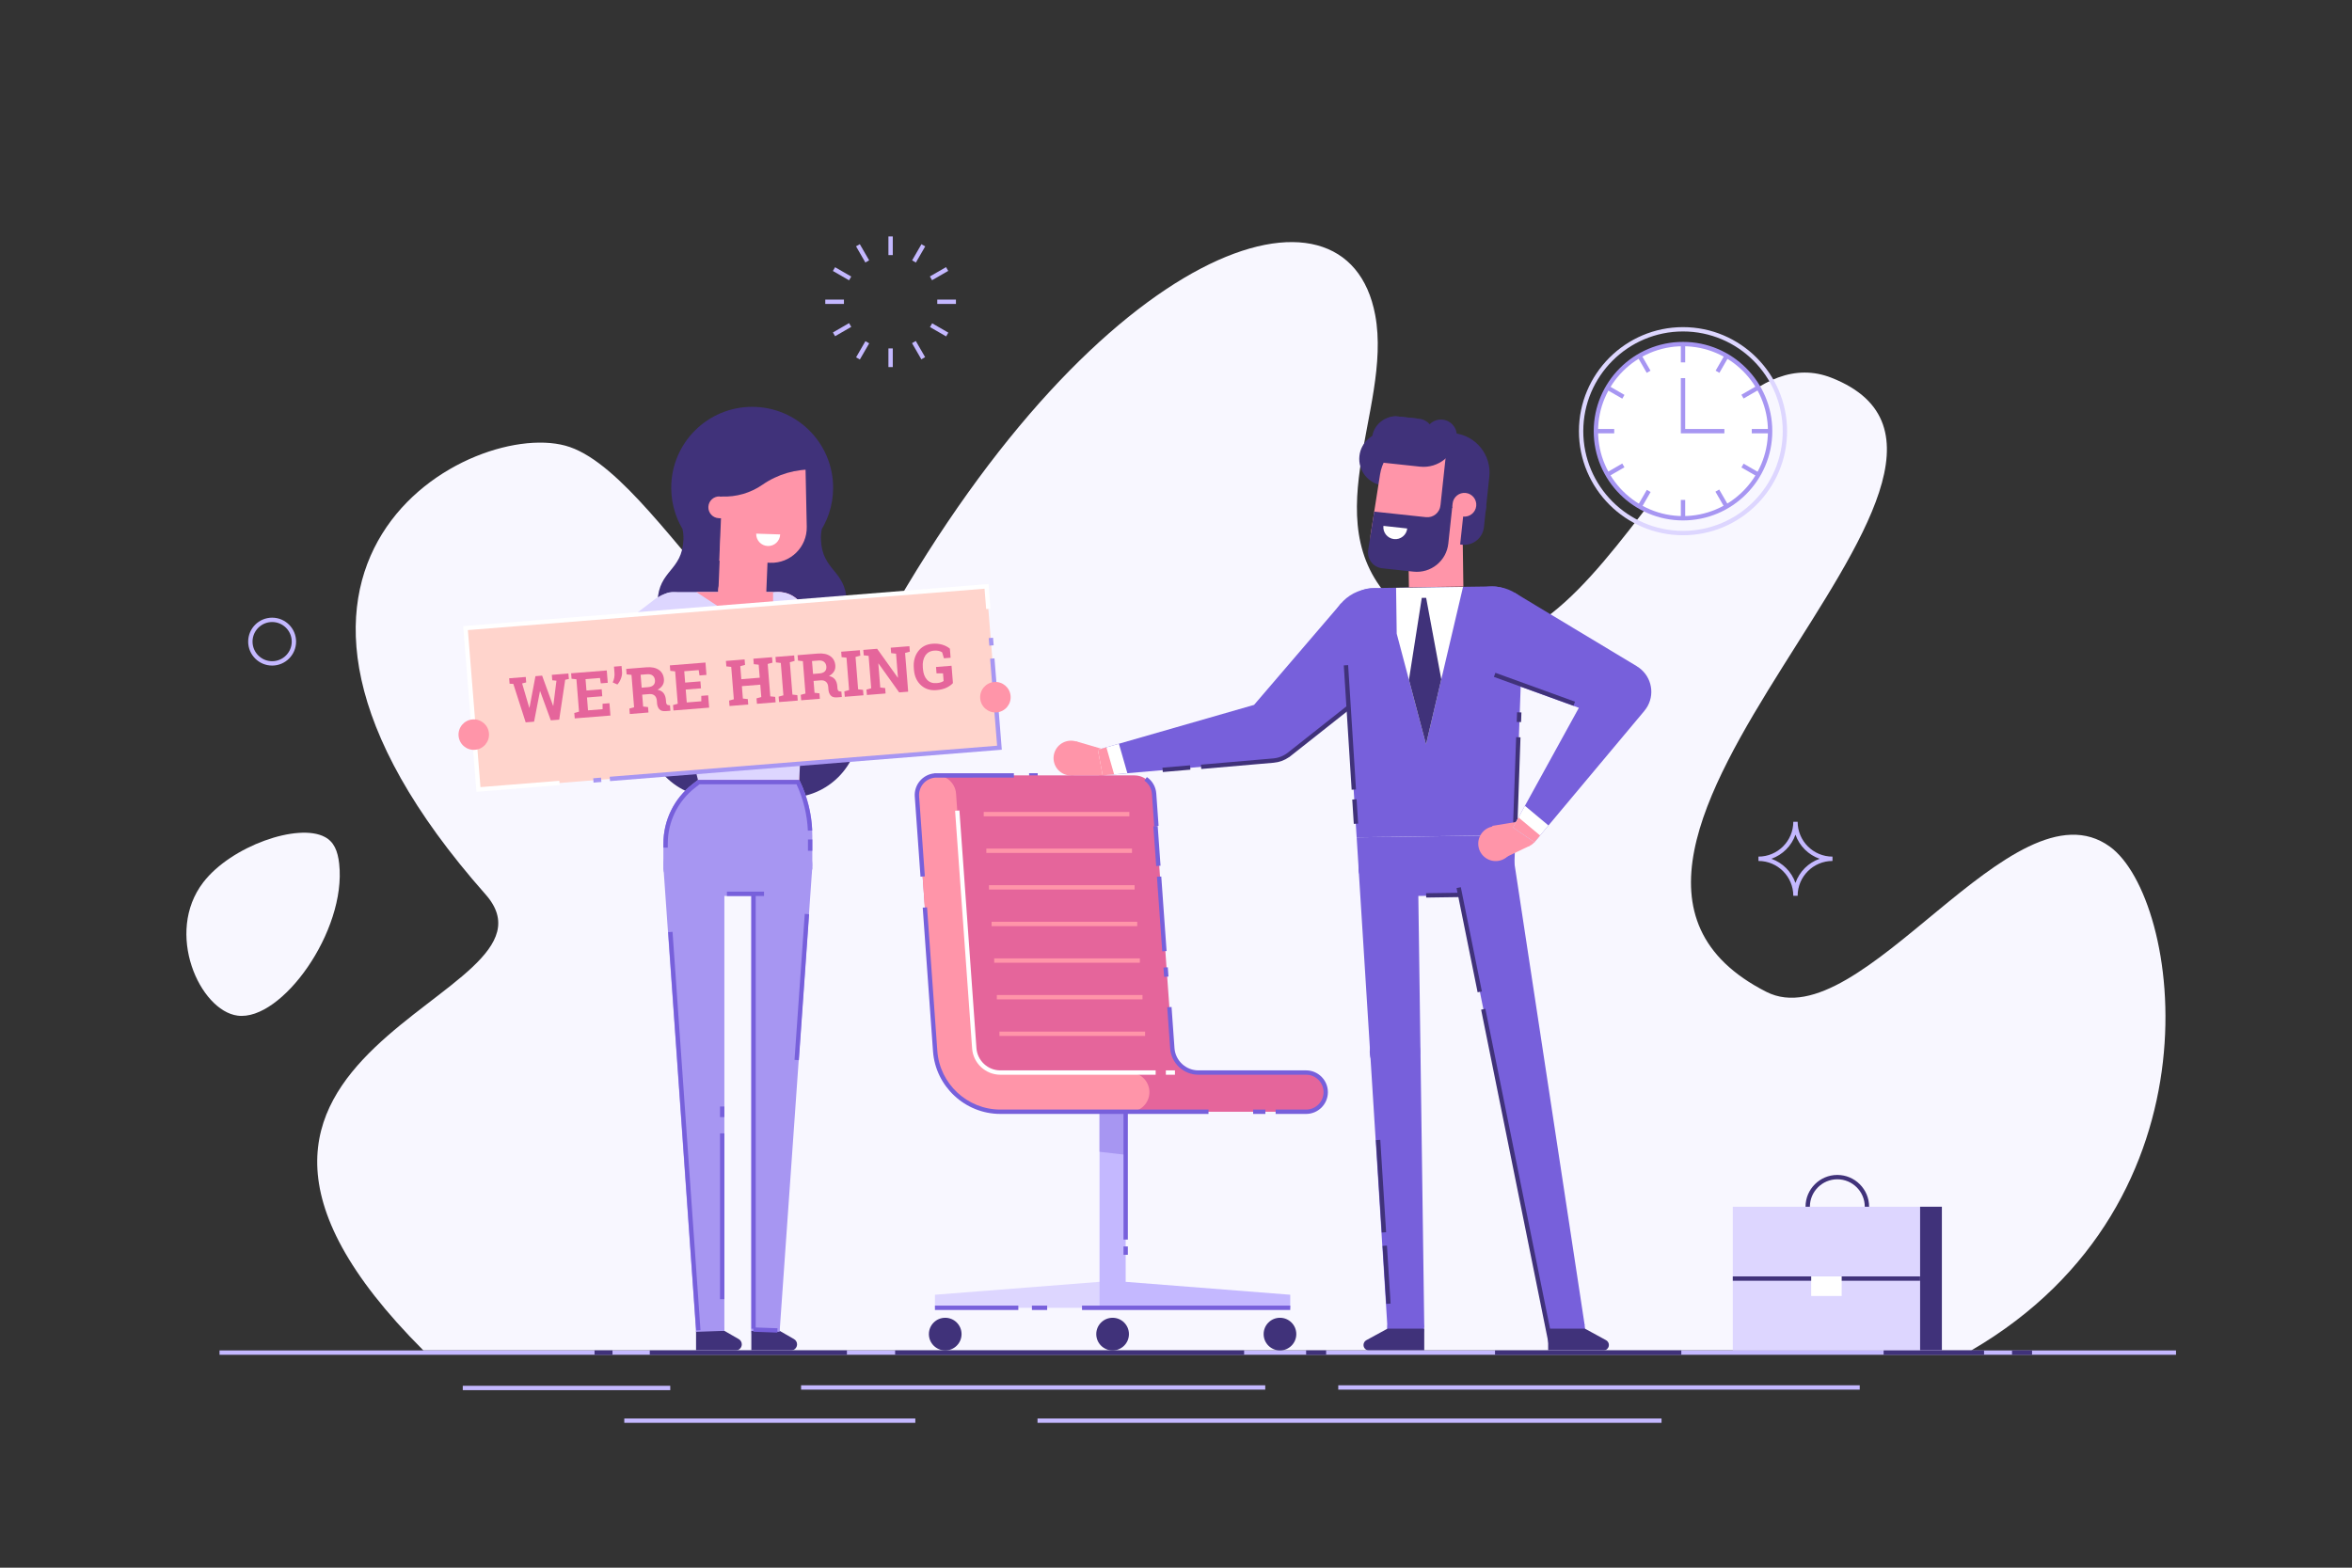 <?xml version="1.0" encoding="utf-8"?>
<!-- Generator: Adobe Illustrator 23.0.0, SVG Export Plug-In . SVG Version: 6.00 Build 0)  -->
<svg version="1.1" id="_x2014_ŽÓť_x5F_1" xmlns="http://www.w3.org/2000/svg" xmlns:xlink="http://www.w3.org/1999/xlink"
	 x="0px" y="0px" viewBox="0 0 1080 720" style="enable-background:new 0 0 1080 720;" xml:space="preserve">
<rect x="0" y="0" width="1080" height="720" fill="#333333" stroke="none"/>
<style type="text/css">
	.st0{fill:#F8F7FF;}
	.st1{fill:#7760DB;}
	.st2{fill:#40327A;}
	.st3{fill:#C4B8FF;}
	.st4{fill:#FFFFFF;}
	.st5{fill:#FF95A9;}
	.st6{fill:none;}
	.st7{fill:#F04F4F;}
	.st8{fill:#DDD6FF;}
	.st9{fill:#A796F2;}
	.st10{fill:#FFD4CC;}
	.st11{fill:#E5659B;}
</style>
<path class="st0" d="M194.42,620.22h710.73c117.33-68.24,96.17-207.9,63.65-231.39c-44.46-32.12-114.22,88.78-157.72,66.7
	c-124.27-63.1,134.13-240.81,30-281.99c-67.76-26.79-114.82,178.21-197.44,106.62c-42.98-37.25-3.94-91.48-12.17-135.48
	c-13.05-69.82-125.64-34-224.46,140.7c-41.66,73.64-98.76-63.9-145.33-80.06c-43.24-15-173.75,52.79-38.75,205.43
	C265.89,459.35,54,479.81,194.42,620.22z"/>
<path class="st1" d="M592.11,346.34c0.01-0.01,0.01-0.01,0.01-0.01l51.31-40.55l-27.6-28.69l-39.98,46.64l-62.07,17.85l-5.76,1.65
	l-3.9,1.12l2.18,11.75l78.31-6.79c0.03,0,0.07,0,0.1,0c2.76-0.24,5.25-1.29,7.28-2.89l0,0L592.11,346.34z"/>
<path class="st2" d="M551.61,353.18l-0.17-1.99l33.22-2.87c2.45-0.21,4.78-1.14,6.73-2.68l0.7-0.55l0,0l32.48-25.67l1.24,1.57
	l-33.87,26.77l-0.02-0.02c-2.1,1.46-4.53,2.35-7.09,2.57l-0.13,0.01L551.61,353.18z"/>
<rect x="533.98" y="352.16" transform="matrix(0.996 -0.086 0.086 0.996 -28.359 47.759)" class="st2" width="12.73" height="2"/>
<path class="st3" d="M124.96,305.68c-6.07,0-11-4.93-11-11c0-6.07,4.93-11,11-11c6.07,0,11,4.93,11,11
	C135.96,300.74,131.03,305.68,124.96,305.68z M124.96,285.68c-4.96,0-9,4.04-9,9c0,4.96,4.04,9,9,9c4.96,0,9-4.04,9-9
	C133.96,289.71,129.92,285.68,124.96,285.68z"/>
<g>
	<g>
		<rect x="407.95" y="108.59" class="st3" width="2" height="8.57"/>
		<rect x="407.95" y="160.02" class="st3" width="2" height="8.57"/>
	</g>
	<g>
		<rect x="395.09" y="112.04" transform="matrix(0.866 -0.5 0.5 0.866 -5.09 213.653)" class="st3" width="2" height="8.57"/>
		
			<rect x="420.81" y="156.58" transform="matrix(0.866 -0.5 0.5 0.866 -23.926 232.413)" class="st3" width="2" height="8.57"/>
	</g>
	<g>
		<rect x="385.68" y="121.45" transform="matrix(0.5 -0.866 0.866 0.5 84.438 397.728)" class="st3" width="2" height="8.57"/>
		
			<rect x="430.22" y="147.16" transform="matrix(0.5 -0.866 0.866 0.5 84.481 449.206)" class="st3" width="2" height="8.57"/>
	</g>
	<g>
		<rect x="378.95" y="137.59" class="st3" width="8.57" height="2"/>
		<rect x="430.38" y="137.59" class="st3" width="8.57" height="2"/>
	</g>
	<g>
		
			<rect x="382.4" y="150.45" transform="matrix(0.866 -0.5 0.5 0.866 -23.925 213.595)" class="st3" width="8.57" height="2"/>
		
			<rect x="426.93" y="124.73" transform="matrix(0.866 -0.5 0.5 0.866 -5.104 232.417)" class="st3" width="8.57" height="2"/>
	</g>
	<g>
		
			<rect x="391.81" y="159.86" transform="matrix(0.5 -0.866 0.866 0.5 58.76 423.486)" class="st3" width="8.57" height="2"/>
		
			<rect x="417.52" y="115.32" transform="matrix(0.5 -0.866 0.866 0.5 110.2 423.492)" class="st3" width="8.57" height="2"/>
	</g>
</g>
<path class="st3" d="M825.45,411.42h-2c0-8.82-7.18-16-16-16v-2c8.82,0,16-7.18,16-16h2c0,8.82,7.18,16,16,16v2
	C832.63,395.42,825.45,402.6,825.45,411.42z M813.37,394.42c5.17,1.81,9.27,5.91,11.08,11.08c1.81-5.17,5.91-9.27,11.08-11.08
	c-5.17-1.81-9.27-5.91-11.08-11.08C822.64,388.51,818.54,392.61,813.37,394.42z"/>
<ellipse transform="matrix(0.879 -0.477 0.477 0.879 -55.048 361.844)" class="st1" cx="685.16" cy="289.34" rx="20" ry="20"/>
<ellipse transform="matrix(0.928 -0.372 0.372 0.928 -62.635 255.767)" class="st1" cx="631.04" cy="290.09" rx="20" ry="20"/>
<path class="st1" d="M651.09,397.82c0.1,7.54-5.92,13.73-13.46,13.84c-7.54,0.1-13.73-5.92-13.84-13.46
	c-0.1-7.54,5.92-13.73,13.46-13.84C644.79,384.26,650.98,390.29,651.09,397.82z"/>
<ellipse transform="matrix(0.988 -0.153 0.153 0.988 -52.869 109.221)" class="st1" cx="681.73" cy="397.4" rx="13.65" ry="13.65"/>
<path class="st1" d="M699.38,283.83l-3.52,99.72l-72.91,1l-6.26-99.59c-0.5-7.99,5.78-14.77,13.78-14.88l54.73-0.75
	C693.19,269.23,699.66,275.84,699.38,283.83z"/>
<rect x="674.06" y="359.97" transform="matrix(0.035 -0.999 0.999 0.035 311.409 1044.504)" class="st2" width="45.2" height="2"/>
<rect x="695.56" y="328.17" transform="matrix(0.035 -0.999 0.999 0.035 344.273 1014.944)" class="st2" width="4.43" height="2"/>
<rect x="618.78" y="305.65" transform="matrix(0.998 -0.063 0.063 0.998 -19.75 39.541)" class="st2" width="2" height="57.22"/>
<rect x="621.21" y="367.29" transform="matrix(0.998 -0.063 0.063 0.998 -22.176 39.786)" class="st2" width="2" height="11.2"/>
<path class="st1" d="M695.86,383.56l-0.48,13.66l-0.02,0.67c-0.26,7.27-6.18,13.07-13.45,13.17l-44.24,0.61
	c-7.28,0.1-13.35-5.53-13.81-12.79l-0.04-0.67l-0.86-13.64L695.86,383.56z"/>
<rect x="654.67" y="410.28" transform="matrix(1 -0.014 0.014 1 -5.552 9.114)" class="st2" width="20.59" height="2"/>
<polygon class="st1" points="651.09,397.82 652.25,482.55 629.12,482.87 623.8,398.2 "/>
<ellipse transform="matrix(0.707 -0.707 0.707 0.707 -242.25 635.135)" class="st1" cx="645.55" cy="609.99" rx="8.44" ry="8.44"/>
<polygon class="st4" points="641.06,269.98 641.35,291.04 646.96,312.21 654.8,341.86 661.82,312 671.8,269.55 "/>
<ellipse transform="matrix(0.096 -0.995 0.995 0.096 98.726 1074.128)" class="st1" cx="640.69" cy="482.71" rx="11.57" ry="11.57"/>
<polygon class="st1" points="637.12,610.11 629.12,482.87 652.25,482.55 654,609.87 "/>
<rect x="633.03" y="523.69" transform="matrix(0.998 -0.063 0.063 0.998 -32.953 40.869)" class="st2" width="2" height="42.52"/>
<rect x="635.59" y="572.28" transform="matrix(0.998 -0.063 0.063 0.998 -35.507 41.116)" class="st2" width="2" height="26.68"/>
<polygon class="st2" points="646.96,312.21 654.8,341.86 661.82,312 654.86,274.57 652.86,274.59 "/>
<rect x="646.64" y="242.61" transform="matrix(1 -0.014 0.014 1 -3.46 9.089)" class="st5" width="25" height="27.09"/>
<ellipse transform="matrix(0.845 -0.535 0.535 0.845 -214.806 479.941)" class="st1" cx="719.33" cy="609.99" rx="8.44" ry="8.44"/>
<path class="st2" d="M628.61,620.22h25.38v-10H637.1l-9.69,5.29c-0.81,0.44-1.31,1.29-1.31,2.2l0,0
	C626.1,619.1,627.22,620.22,628.61,620.22z"/>
<path class="st2" d="M635.11,222.96l3.61,0.39l2.62-24.4l-3.61-0.39c-6.74-0.72-12.79,4.15-13.51,10.89l0,0
	C623.5,216.18,628.37,222.23,635.11,222.96z"/>
<path class="st2" d="M662.35,249.2l9.04,0.97c4.99,0.54,9.47-3.07,10.01-8.06l1.06-9.9l-18.07-1.94L662.35,249.2z"/>
<path class="st2" d="M637.62,222.59l9.81,1.05l3.38-31.4l-8.77-0.94c-5.99-0.64-11.37,3.69-12.01,9.68l-1.16,10.75
	C628.29,217.14,632.21,222.01,637.62,222.59z"/>
<path class="st5" d="M637.41,255.81l32.08,3.45l3.88-36.13c1.18-10.99-6.77-20.86-17.76-22.04h0c-10.62-1.14-20.26,6.25-21.91,16.8
	l-4.31,27.47C628.6,250.49,632.24,255.25,637.41,255.81z"/>
<path class="st6" d="M631.03,234.97l2.68-17.08L631.03,234.97z"/>
<path class="st2" d="M667.75,198.96l-2.71-0.29l-3.66,34.02l20.78,2.23l1.71-15.95C684.95,208.99,677.73,200.03,667.75,198.96z"/>
<path class="st5" d="M671.86,237.24l-5.42-0.58l0.58-5.42c0.32-2.99,3.01-5.16,6-4.84l0,0c2.99,0.32,5.16,3.01,4.84,6l0,0
	C677.54,235.39,674.86,237.56,671.86,237.24z"/>
<path class="st2" d="M631.46,212.11l20.58,2.21c8.39,0.9,15.95-5.19,16.85-13.58c0.43-3.99-2.46-7.58-6.45-8.01
	c-3.99-0.43-7.58,2.46-8.01,6.45c-0.04,0.42-0.42,0.72-0.84,0.68l-20.58-2.21L631.46,212.11z"/>
<path class="st2" d="M639.92,205.7l10.24,1.1c3.99,0.43,7.58-2.46,8.01-6.45c0.43-3.99-2.46-7.58-6.45-8.01l-10.24-1.1
	c-3.99-0.43-7.58,2.46-8.01,6.45C633.03,201.69,635.92,205.27,639.92,205.7z"/>
<path class="st2" d="M628.26,252.64c-0.64,4.11,2.28,7.92,6.41,8.36l14.36,1.54c7.98,0.86,15.15-4.92,16.01-12.9l1.82-16.92
	l-5.42-0.58l0,0c-0.36,3.33-3.35,5.74-6.67,5.38l-23.74-2.55L628.26,252.64z"/>
<path class="st4" d="M646.18,242.72c-0.33,3.02-3.05,5.2-6.07,4.87c-3.02-0.33-5.2-3.05-4.87-6.07L646.18,242.72z"/>
<rect x="438.12" y="364.48" transform="matrix(0.997 -0.071 0.071 0.997 -25.025 32.297)" class="st4" width="2" height="3.21"/>
<polygon class="st1" points="695.22,395.36 727.67,608.72 711.06,611.66 668.35,400.1 "/>
<rect x="673.74" y="407.36" transform="matrix(0.98 -0.198 0.198 0.98 -72.099 142.057)" class="st2" width="2" height="48.84"/>
<rect x="695.78" y="462.14" transform="matrix(0.98 -0.198 0.198 0.98 -93.264 148.577)" class="st2" width="2" height="157.6"/>
<path class="st2" d="M736.27,620.22h-25.38v-10h16.89l9.69,5.29c0.81,0.44,1.31,1.29,1.31,2.2l0,0
	C738.78,619.1,737.65,620.22,736.27,620.22z"/>
<path class="st2" d="M302.04,319.49c2.88-4.05,5.77-8.01,5.77-13.87c0-14.45-6.44-15-5.86-29.45c0.58-14.45,11.3-13.88,11.87-28.32
	c0.07-1.86-0.1-3.5-0.45-4.96c-1.13-1.9-2.08-3.9-2.85-5.99c-0.14-0.36-0.27-0.74-0.39-1.1c-1.24-3.71-1.91-7.67-1.91-11.79
	c0-20.52,16.64-37.16,37.16-37.16c20.53,0,37.18,16.64,37.18,37.16c0,4.11-0.66,8.08-1.91,11.79c-0.12,0.36-0.25,0.72-0.38,1.08
	c-0.01,0.01-0.01,0.01-0.01,0.01c-0.77,2.1-1.74,4.11-2.86,6.02c-0.34,1.46-0.51,3.09-0.44,4.94c0.58,14.45,11.28,13.88,11.86,28.32
	c0.58,14.45-5.86,15-5.86,29.45c0,5.86,2.88,9.82,5.78,13.87c2.87,4.06,5.75,8.22,5.75,14.46c0,17.9-14.5,32.4-32.4,32.4h-33.44
	c-17.9,0-32.39-14.5-32.39-32.4C296.29,327.71,299.17,323.55,302.04,319.49z"/>
<circle class="st7" cx="343.75" cy="358.21" r="23.25"/>
<circle class="st5" cx="357.39" cy="284.89" r="13"/>
<ellipse transform="matrix(0.297 -0.955 0.955 0.297 -22.803 606.925)" class="st8" cx="400.59" cy="318.94" rx="9.45" ry="9.45"/>
<polygon class="st8" points="366.09,275.25 406.92,311.92 395.24,326.72 350.02,295.62 "/>
<circle class="st9" cx="326.12" cy="611.22" r="6.5"/>
<circle class="st9" cx="351.5" cy="611.22" r="6.5"/>
<path class="st8" d="M370.37,285.49l-3.37,72.72h-46.5l-19.22-76.37c-1.27-5.05,2.55-9.95,7.76-9.95h48.34
	C364.8,271.89,370.71,278.08,370.37,285.49z"/>
<circle class="st8" cx="367.12" cy="310.61" r="13"/>
<ellipse transform="matrix(0.995 -0.096 0.096 0.995 -25.8 35.779)" class="st8" cx="357.39" cy="284.91" rx="13" ry="13"/>
<path class="st9" d="M367.01,358.21L367.01,358.21h-20.56H320.5l-2.51,1.95c-8.44,6.56-13.38,16.65-13.38,27.34v10
	c0,7.73,6.27,14,14,14H359c7.73,0,14-6.27,14-14l0-13.7C373,374.93,370.95,366.17,367.01,358.21z"/>
<rect x="349.25" y="284" transform="matrix(0.935 -0.354 0.354 0.935 -81.927 147.464)" class="st8" width="26.01" height="27.5"/>
<ellipse transform="matrix(0.941 -0.339 0.339 0.941 -78.289 121.857)" class="st8" cx="309.45" cy="284.89" rx="13" ry="13"/>
<polygon class="st8" points="301.54,274.57 257.95,307.91 268.42,323.59 315.95,296.15 "/>
<circle class="st9" cx="359" cy="397.5" r="14"/>
<circle class="st9" cx="318.62" cy="397.5" r="14"/>
<path class="st2" d="M332.62,611.22h-13v9h18.21c1.54,0,2.79-1.25,2.79-2.79l0,0c0-1-0.53-1.92-1.4-2.42L332.62,611.22z"/>
<path class="st2" d="M358,611.22h-13v9h18.21c1.54,0,2.79-1.25,2.79-2.79l0,0c0-1-0.53-1.92-1.4-2.42L358,611.22z"/>
<g>
	
		<rect x="330.25" y="244.81" transform="matrix(-0.999 -0.041 0.041 -0.999 671.74 530.337)" class="st5" width="22" height="27.09"/>
	<path class="st5" d="M329.71,271.45c-0.25,6.07,4.47,11.19,10.55,11.44c6.07,0.25,11.19-4.47,11.44-10.55
		c0.25-6.07-4.47-11.19-10.55-11.44C335.07,260.65,329.95,265.38,329.71,271.45z"/>
</g>
<path class="st5" d="M330.06,237.99l5,0.2l0.41-9.99l-5-0.2c-2.76-0.11-5.09,2.03-5.2,4.79l0,0
	C325.16,235.55,327.3,237.88,330.06,237.99z"/>
<path class="st5" d="M369.79,210.57l-37.55-1.52l-1.97,48.47l23.32,0.95c9.34,0.38,17.06-7.2,16.86-16.54L369.79,210.57z"/>
<path class="st2" d="M331.47,228.04l-1-0.04l1.17-28.86l29.74,1.21c7.85,0.32,13.96,6.94,13.64,14.8l-0.02,0.57l-1-0.04
	c-8.51-0.35-16.9,2.09-23.89,6.95h0C344.65,226.41,338.11,228.31,331.47,228.04L331.47,228.04z"/>
<polygon class="st5" points="354.98,295.02 354.98,271.89 319.71,271.89 "/>
<ellipse transform="matrix(0.998 -0.066 0.066 0.998 -20.326 18.172)" class="st8" cx="263.7" cy="315.41" rx="9.45" ry="9.45"/>
<polygon class="st10" points="458.93,343.41 219.7,362.58 213.76,288.47 234.11,286.84 453,269.3 456.45,312.46 "/>
<g>
	<rect x="272.42" y="357.21" transform="matrix(0.997 -0.08 0.08 0.997 -27.787 23.094)" class="st9" width="3.61" height="2"/>
	<polygon class="st9" points="280.12,358.74 279.96,356.75 457.86,342.49 454.65,302.52 456.65,302.36 460.01,344.33 	"/>
	<rect x="454.03" y="292.94" transform="matrix(0.997 -0.08 0.08 0.997 -22.103 37.324)" class="st9" width="2" height="3.48"/>
</g>
<g>
	<ellipse transform="matrix(0.584 -0.812 0.812 0.584 -28.528 718.777)" class="st5" cx="686.49" cy="387.2" rx="8" ry="8"/>
	<path class="st5" d="M694.05,383.94c0.54,3.27,3.62,5.49,6.89,4.95c3.27-0.54,5.49-3.62,4.95-6.89c-0.54-3.27-3.62-5.49-6.89-4.95
		C695.73,377.58,693.51,380.67,694.05,383.94z"/>
	<polygon class="st5" points="689.95,394.42 702.56,388.38 699,377.05 685.19,379.31 	"/>
</g>
<path class="st1" d="M751.65,306.03l0.01-0.02l-56.16-33.79l-17.16,35.93l46.65,16.93l-30.26,54.99l9.86,6.75l2.6-3.11l3.84-4.6
	l44.06-52.65l-0.01-0.01c0.56-0.67,1.06-1.39,1.5-2.18C760.11,317.83,757.89,309.79,751.65,306.03z"/>
<rect x="703.76" y="297.23" transform="matrix(0.341 -0.94 0.94 0.341 166.598 871.063)" class="st2" width="2" height="38.89"/>
<polygon class="st4" points="704.58,386.82 694.72,380.07 700.22,370.08 711.02,379.11 707.18,383.71 "/>
<polygon class="st5" points="704.57,386.82 694.72,380.07 697.27,375.43 707.18,383.71 "/>
<polygon class="st9" points="332.62,397.5 332.62,611.22 319.63,611.68 304.65,398.5 "/>
<rect x="313.14" y="427.58" transform="matrix(0.998 -0.07 0.07 0.998 -35.624 23.298)" class="st1" width="2" height="183.3"/>
<rect x="330.62" y="520.53" class="st1" width="2" height="76.15"/>
<rect x="330.62" y="508.19" class="st1" width="2" height="4.87"/>
<polygon class="st9" points="345,397.5 345,611.22 357.98,611.68 372.97,398.5 "/>
<rect x="345" y="410.5" class="st1" width="2" height="199.75"/>
<rect x="350.53" y="604.92" transform="matrix(0.036 -0.999 0.999 0.036 -271.049 940.035)" class="st1" width="2" height="11.06"/>
<rect x="334.5" y="452.65" transform="matrix(0.07 -0.998 0.998 0.07 -110.329 788.919)" class="st1" width="67.18" height="2"/>
<path class="st0" d="M155.75,396.72c-0.66-5.98-2.4-10.05-6.54-12.29c-12.27-6.65-43.06,4.14-55.87,20.8
	c-17.86,23.23-1.57,58.95,15.77,61.23C129.3,469.11,159.17,427.57,155.75,396.72z"/>
<g>
	<path class="st8" d="M772.81,245.82c-26.35,0-47.79-21.44-47.79-47.79s21.44-47.79,47.79-47.79c26.35,0,47.79,21.44,47.79,47.79
		S799.16,245.82,772.81,245.82z M772.81,152.23c-25.25,0-45.79,20.54-45.79,45.79s20.54,45.79,45.79,45.79s45.79-20.54,45.79-45.79
		S798.06,152.23,772.81,152.23z"/>
	<g>
		<circle class="st4" cx="772.81" cy="198.02" r="40"/>
		<path class="st9" d="M772.81,239.02c-22.61,0-41-18.39-41-41s18.39-41,41-41c22.61,0,41,18.39,41,41S795.41,239.02,772.81,239.02z
			 M772.81,159.02c-21.5,0-39,17.5-39,39s17.5,39,39,39c21.5,0,39-17.5,39-39S794.31,159.02,772.81,159.02z"/>
	</g>
	<g>
		<g>
			<g>
				<path class="st2" d="M772.81,158.02v8.41V158.02z"/>
				<rect x="771.81" y="158.02" class="st9" width="2" height="8.41"/>
			</g>
			<g>
				<path class="st2" d="M772.81,229.61v8.41V229.61z"/>
				<rect x="771.81" y="229.61" class="st9" width="2" height="8.41"/>
			</g>
		</g>
		<g>
			<g>
				<path class="st2" d="M752.81,163.38l4.21,7.29L752.81,163.38z"/>
				
					<rect x="753.91" y="162.82" transform="matrix(0.866 -0.5 0.5 0.866 17.651 399.911)" class="st9" width="2" height="8.41"/>
			</g>
			<g>
				<path class="st2" d="M788.6,225.38l4.21,7.29L788.6,225.38z"/>
				
					<rect x="789.7" y="224.81" transform="matrix(0.866 -0.5 0.5 0.866 -8.589 425.983)" class="st9" width="2" height="8.41"/>
			</g>
		</g>
		<g>
			<g>
				<path class="st2" d="M738.17,178.02l7.29,4.21L738.17,178.02z"/>
				<rect x="740.81" y="175.92" transform="matrix(0.5 -0.866 0.866 0.5 214.892 732.472)" class="st9" width="2" height="8.41"/>
			</g>
			<g>
				<path class="st2" d="M800.16,213.82l7.29,4.21L800.16,213.82z"/>
				<rect x="802.8" y="211.71" transform="matrix(0.5 -0.866 0.866 0.5 214.892 804.057)" class="st9" width="2" height="8.41"/>
			</g>
		</g>
		<g>
			<g>
				<path class="st2" d="M732.81,198.02h8.41H732.81z"/>
				<rect x="732.81" y="197.02" class="st9" width="8.41" height="2"/>
			</g>
			<g>
				<path class="st2" d="M804.39,198.02h8.41H804.39z"/>
				<rect x="804.39" y="197.02" class="st9" width="8.41" height="2"/>
			</g>
		</g>
		<g>
			<g>
				<path class="st2" d="M738.17,218.02l7.29-4.21L738.17,218.02z"/>
				
					<rect x="737.6" y="214.92" transform="matrix(0.866 -0.5 0.5 0.866 -8.592 399.767)" class="st9" width="8.41" height="2"/>
			</g>
			<g>
				<path class="st2" d="M800.16,182.23l7.29-4.21L800.16,182.23z"/>
				
					<rect x="799.6" y="179.13" transform="matrix(0.866 -0.5 0.5 0.866 17.605 425.966)" class="st9" width="8.41" height="2"/>
			</g>
		</g>
		<g>
			<g>
				<path class="st2" d="M752.81,232.66l4.21-7.29L752.81,232.66z"/>
				
					<rect x="750.7" y="228.02" transform="matrix(0.5 -0.866 0.866 0.5 179.178 768.346)" class="st9" width="8.41" height="2"/>
			</g>
			<g>
				<path class="st2" d="M788.6,170.67l4.21-7.29L788.6,170.67z"/>
				
					<rect x="786.5" y="166.03" transform="matrix(0.5 -0.866 0.866 0.5 250.756 768.329)" class="st9" width="8.41" height="2"/>
			</g>
		</g>
		<polygon class="st9" points="791.81,199.02 771.81,199.02 771.81,173.66 773.81,173.66 773.81,197.02 791.81,197.02 		"/>
	</g>
</g>
<g>
	<path class="st2" d="M843.67,568.82c-8.05,0-14.6-6.55-14.6-14.6c0-8.05,6.55-14.6,14.6-14.6c8.05,0,14.6,6.55,14.6,14.6
		C858.28,562.27,851.73,568.82,843.67,568.82z M843.67,541.62c-6.95,0-12.6,5.65-12.6,12.6c0,6.95,5.65,12.6,12.6,12.6
		c6.95,0,12.6-5.65,12.6-12.6C856.28,547.27,850.62,541.62,843.67,541.62z"/>
	<g>
		<g>
			<rect x="795.67" y="554.22" class="st8" width="96" height="66"/>
		</g>
	</g>
	<rect x="881.68" y="554.22" class="st2" width="10" height="66"/>
	<rect x="795.67" y="586.22" class="st2" width="86" height="2"/>
	<rect x="831.67" y="586.22" class="st4" width="14" height="9"/>
</g>
<g>
	<path class="st8" d="M580.98,637.23H367.84H580.98z"/>
	<rect x="367.84" y="636.23" class="st3" width="213.14" height="2"/>
</g>
<g>
	<path class="st8" d="M420.29,652.47H286.66H420.29z"/>
	<rect x="286.66" y="651.47" class="st3" width="133.64" height="2"/>
</g>
<g>
	<path class="st8" d="M762.95,652.47H476.41H762.95z"/>
	<rect x="476.41" y="651.47" class="st3" width="286.54" height="2"/>
</g>
<g>
	<path class="st8" d="M307.77,637.46H212.5H307.77z"/>
	<rect x="212.5" y="636.46" class="st3" width="95.27" height="2"/>
</g>
<g>
	<path class="st8" d="M853.97,637.23H614.51H853.97z"/>
	<rect x="614.51" y="636.23" class="st3" width="239.45" height="2"/>
</g>
<rect x="100.8" y="620.22" class="st3" width="898.39" height="2"/>
<rect x="923.89" y="620.22" class="st2" width="9.19" height="2"/>
<g>
	<path class="st0" d="M864.93,621.22h46.12H864.93z"/>
	<rect x="864.93" y="620.22" class="st2" width="46.12" height="2"/>
</g>
<rect x="411.03" y="620.23" class="st2" width="160.25" height="2"/>
<rect x="599.75" y="620.22" class="st2" width="9.19" height="2"/>
<rect x="686.49" y="620.23" class="st2" width="85.54" height="2"/>
<rect x="298.37" y="620.23" class="st2" width="90.52" height="2"/>
<rect x="273" y="620.23" class="st2" width="8.25" height="2"/>
<rect x="472.55" y="355.12" class="st1" width="3.95" height="2"/>
<path class="st5" d="M499.81,350.65c-0.29-3.3,2.16-6.21,5.46-6.5c3.3-0.29,6.21,2.16,6.5,5.46s-2.16,6.21-5.46,6.5
	C503.01,356.4,500.1,353.95,499.81,350.65z"/>
<path class="st5" d="M500.05,351.88c-0.96-3.17,0.82-6.52,4-7.49c3.17-0.96,6.52,0.82,7.49,4c0.96,3.17-0.82,6.52-3.99,7.49
	C504.36,356.84,501.01,355.05,500.05,351.88z"/>
<g>
	<polygon class="st5" points="491.79,356.13 505.79,356.13 507.46,344.37 494.03,340.45 	"/>
	<ellipse transform="matrix(0.484 -0.875 0.875 0.484 -50.865 610.005)" class="st5" cx="491.79" cy="348.13" rx="8" ry="8"/>
	<path class="st5" d="M500.02,351.79c-0.92-3.18,0.92-6.51,4.11-7.43c3.18-0.92,6.51,0.92,7.43,4.11c0.92,3.18-0.92,6.51-4.11,7.43
		C504.26,356.81,500.94,354.98,500.02,351.79z"/>
</g>
<polygon class="st4" points="517.67,355.12 506.32,356.11 504.13,344.36 508.03,343.24 513.79,341.59 "/>
<polygon class="st5" points="504.13,344.36 506.31,356.11 511.59,355.65 508.03,343.24 "/>
<path class="st4" d="M358.24,245.45c-0.1,3.04-2.64,5.42-5.68,5.32s-5.42-2.64-5.32-5.68L358.24,245.45z"/>
<rect x="371" y="385.55" class="st1" width="2" height="5.19"/>
<path class="st1" d="M306.62,389.3h-2v-1.8c0-10.77,4.88-20.74,13.38-27.34l2.51-1.95h46.51l0.27,0.57
	c3.38,7.01,5.34,14.84,5.67,22.64l-2,0.08c-0.31-7.32-2.11-14.67-5.2-21.29h-44.56l-1.96,1.53c-8.01,6.22-12.61,15.62-12.61,25.76
	V389.3z"/>
<rect x="333.79" y="409.5" class="st1" width="17.04" height="2"/>
<g>
	<polygon class="st8" points="429.31,600.64 429.31,594.64 505.89,588.64 505.89,600.64 	"/>
	<rect x="504.89" y="507.69" class="st3" width="12" height="92.95"/>
	<polygon class="st3" points="592.46,600.64 592.46,594.64 515.89,588.64 515.89,600.64 	"/>
	<polygon class="st9" points="516.89,510.69 516.89,530.37 504.89,528.99 504.89,510.69 	"/>
	<path class="st11" d="M599.75,492.6h-70.94H599.75z"/>
	<path class="st11" d="M599.75,492.6h-49.47c-6.29,0-11.52-4.87-11.97-11.14l-8.38-116.98c-0.34-4.74-4.29-8.35-8.97-8.35l0-0.01
		h-90.94l0,0.01c-0.22,0-0.43,0-0.66,0.01c-4.96,0.36-8.69,4.66-8.34,9.62l8.37,116.97c1.12,15.7,14.19,27.86,29.92,27.86h17.45l0,0
		h73.48h0h49.48c4.97,0,9-4.03,9-9C608.75,496.63,604.72,492.6,599.75,492.6z"/>
	<path class="st5" d="M447.38,481.46L439,364.49c-0.36-4.96-4.67-8.69-9.63-8.34l0,0c-4.96,0.36-8.69,4.66-8.34,9.62l8.37,116.97
		c1.12,15.7,14.19,27.86,29.92,27.86h59.48c4.97,0,9-4.03,9-9l0,0c0-4.97-4.03-9-9-9h-59.47
		C453.05,492.6,447.83,487.74,447.38,481.46z"/>
	<g>
		<circle class="st2" cx="434.03" cy="612.72" r="7.5"/>
		<circle class="st2" cx="510.89" cy="612.72" r="7.5"/>
		<circle class="st2" cx="587.74" cy="612.72" r="7.5"/>
	</g>
	<g>
		<g>
			<rect x="451.71" y="372.91" class="st5" width="66.87" height="2"/>
			<rect x="452.91" y="389.73" class="st5" width="66.88" height="2"/>
			<rect x="454.12" y="406.54" class="st5" width="66.87" height="2"/>
			<rect x="455.32" y="423.35" class="st5" width="66.88" height="2"/>
			<rect x="456.52" y="440.16" class="st5" width="66.88" height="2"/>
			<rect x="457.73" y="456.98" class="st5" width="66.88" height="2"/>
			<rect x="458.93" y="473.79" class="st5" width="66.88" height="2"/>
		</g>
	</g>
	<path class="st4" d="M530.67,493.6h-71.32c-6.79,0-12.48-5.3-12.97-12.07l-7.82-109.17l1.99-0.14l7.82,109.17
		c0.41,5.73,5.23,10.21,10.97,10.21h71.32V493.6z"/>
	<rect x="535.34" y="491.6" class="st4" width="4.18" height="2"/>
	<rect x="515.89" y="510.69" class="st1" width="2" height="58.61"/>
	<rect x="515.89" y="572.47" class="st1" width="2" height="3.83"/>
	<rect x="429.31" y="599.64" class="st1" width="38.29" height="2"/>
	<rect x="473.84" y="599.64" class="st1" width="7" height="2"/>
	<rect x="496.84" y="599.64" class="st1" width="95.62" height="2"/>
	<rect x="575.42" y="509.6" class="st1" width="5.62" height="2"/>
	<path class="st1" d="M554.92,511.6h-95.58c-16.18,0-29.77-12.64-30.92-28.79l-4.72-65.96l1.99-0.14l4.72,65.96
		c1.08,15.1,13.79,26.93,28.93,26.93h95.58V511.6z"/>
	<path class="st1" d="M422.68,402.63l-2.63-36.78c-0.39-5.41,3.62-10.14,8.99-10.67v-0.04l1-0.01h35.52v2l-35.52,0.01
		c-0.24,0-0.41,0-0.59,0.01c-4.4,0.32-7.72,4.15-7.41,8.55l2.63,36.78L422.68,402.63z"/>
	<path class="st1" d="M530,379.41l-1.06-14.85c-0.17-2.44-1.43-4.63-3.45-6.02l1.13-1.65c2.53,1.73,4.1,4.48,4.32,7.53l1.06,14.85
		L530,379.41z"/>
	
		<rect x="530.66" y="379.31" transform="matrix(0.997 -0.071 0.071 0.997 -26.397 38.979)" class="st1" width="2" height="18.32"/>
	
		<rect x="532.89" y="402.51" transform="matrix(0.997 -0.071 0.071 0.997 -28.626 39.225)" class="st1" width="2" height="34.34"/>
	
		<rect x="534.81" y="444.3" transform="matrix(0.997 -0.071 0.071 0.997 -30.507 39.394)" class="st1" width="2" height="4.27"/>
	<path class="st1" d="M599.75,511.6h-14v-2h14c4.41,0,8-3.59,8-8c0-4.41-3.59-8-8-8h-49.47c-6.79,0-12.48-5.3-12.96-12.07
		l-1.35-18.91l1.99-0.14l1.35,18.91c0.41,5.73,5.23,10.21,10.97,10.21h49.47c5.51,0,10,4.49,10,10S605.27,511.6,599.75,511.6z"/>
</g>
<g>
	<path class="st11" d="M261.22,311.84l-1.69,0.35l-2.75,18.33l-3.86,0.31l-4.89-13.37l-0.09,0.01l-2.7,13.98l-3.86,0.31l-5.67-17.66
		l-1.71-0.08l-0.2-2.5l7.62-0.61l0.2,2.5l-1.87,0.48l3.28,11.16l0.09,0.01l2.75-14.51l3.06-0.25l5.05,13.88l0.08-0.02l1.45-11.54
		l-1.92-0.18l-0.2-2.5l7.61-0.61L261.22,311.84z"/>
	<path class="st11" d="M276.55,319.77l-7.01,0.56l0.47,5.92l6.69-0.54l-0.01-2.49l3.16-0.25l0.45,5.66l-16.39,1.31l-0.2-2.49
		l2.17-0.6l-1.19-14.87l-2.24-0.25l-0.2-2.5l2.21-0.18l14.16-1.13l0.45,5.68l-3.19,0.25l-0.38-2.46l-6.63,0.53l0.42,5.21l7.01-0.56
		L276.55,319.77z"/>
	<path class="st11" d="M285.63,308.61c0.08,0.95-0.09,1.97-0.51,3.06c-0.42,1.09-0.96,1.99-1.63,2.71l-2.14-0.96
		c0.32-0.68,0.55-1.39,0.69-2.11c0.14-0.72,0.18-1.53,0.11-2.42l-0.22-2.72l3.48-0.28L285.63,308.61z"/>
	<path class="st11" d="M296.85,306.47c2.35-0.19,4.24,0.2,5.66,1.17c1.42,0.97,2.21,2.4,2.36,4.3c0.08,1.04-0.12,1.97-0.62,2.78
		c-0.5,0.81-1.27,1.5-2.31,2.06c1.25,0.26,2.18,0.79,2.78,1.59c0.6,0.8,0.95,1.82,1.05,3.06l0.08,1.05c0.04,0.46,0.16,0.8,0.35,1.04
		c0.2,0.24,0.51,0.36,0.93,0.38l0.52,0.03l0.2,2.5l-2.15,0.17c-1.36,0.11-2.34-0.18-2.95-0.87c-0.61-0.69-0.96-1.61-1.05-2.76
		l-0.09-1.18c-0.08-1-0.41-1.77-0.99-2.3c-0.58-0.53-1.36-0.77-2.34-0.72l-3.4,0.27l0.44,5.46l2.25,0.25l0.2,2.49l-8.58,0.69
		l-0.2-2.49l2.17-0.6l-1.19-14.87l-2.24-0.25l-0.2-2.5l2.2-0.18L296.85,306.47z M294.64,315.83l2.87-0.23
		c1.16-0.09,2.01-0.41,2.54-0.95c0.54-0.54,0.77-1.27,0.7-2.2c-0.07-0.93-0.42-1.65-1.04-2.16c-0.62-0.51-1.49-0.72-2.61-0.63
		l-2.94,0.24L294.64,315.83z"/>
	<path class="st11" d="M321.88,316.14l-7.01,0.56l0.47,5.92l6.69-0.54l-0.01-2.49l3.16-0.25l0.45,5.66l-16.39,1.31l-0.2-2.49
		l2.17-0.6l-1.19-14.87l-2.24-0.25l-0.2-2.5l2.21-0.18l14.15-1.13l0.45,5.68l-3.19,0.25l-0.38-2.46l-6.63,0.53l0.42,5.21l7.01-0.56
		L321.88,316.14z"/>
	<path class="st11" d="M333.53,306.05l-0.2-2.5l8.58-0.69l0.2,2.5l-2.18,0.6l0.48,5.97l8.45-0.68l-0.48-5.97l-2.25-0.25l-0.2-2.5
		l2.22-0.18l4.14-0.33l2.22-0.18l0.2,2.5l-2.19,0.6l1.19,14.87l2.25,0.25l0.2,2.49l-8.58,0.69l-0.2-2.49l2.19-0.61l-0.46-5.69
		l-8.45,0.68l0.46,5.69l2.25,0.25l0.2,2.49l-8.58,0.69l-0.2-2.49l2.17-0.6l-1.19-14.87L333.53,306.05z"/>
	<path class="st11" d="M356.29,304.22l-0.2-2.5l8.58-0.69l0.2,2.5l-2.19,0.61l1.19,14.87l2.25,0.25l0.2,2.49l-8.58,0.69l-0.2-2.49
		l2.18-0.61l-1.19-14.87L356.29,304.22z"/>
	<path class="st11" d="M375.55,300.16c2.35-0.19,4.24,0.2,5.66,1.17c1.42,0.97,2.21,2.4,2.36,4.3c0.08,1.04-0.12,1.97-0.62,2.78
		c-0.5,0.81-1.27,1.5-2.31,2.06c1.25,0.26,2.18,0.79,2.78,1.59c0.6,0.8,0.95,1.82,1.05,3.06l0.08,1.05c0.04,0.46,0.16,0.8,0.35,1.04
		c0.2,0.24,0.51,0.36,0.93,0.38l0.52,0.03l0.2,2.5l-2.15,0.17c-1.36,0.11-2.34-0.18-2.95-0.87c-0.61-0.68-0.96-1.61-1.05-2.76
		l-0.09-1.18c-0.08-1-0.41-1.77-0.99-2.3c-0.58-0.53-1.36-0.77-2.34-0.72l-3.4,0.27l0.44,5.46l2.25,0.25l0.2,2.49l-8.58,0.69
		l-0.2-2.49l2.17-0.6l-1.19-14.87l-2.24-0.25l-0.2-2.5l2.2-0.18L375.55,300.16z M373.34,309.53l2.87-0.23
		c1.16-0.09,2.01-0.41,2.54-0.95c0.54-0.54,0.77-1.27,0.7-2.2c-0.07-0.93-0.42-1.65-1.04-2.16c-0.62-0.51-1.49-0.72-2.61-0.63
		l-2.94,0.24L373.34,309.53z"/>
	<path class="st11" d="M386.46,301.81l-0.2-2.5l8.58-0.69l0.2,2.5l-2.19,0.6l1.19,14.87l2.25,0.25l0.2,2.49l-8.58,0.69l-0.2-2.49
		l2.18-0.61l-1.19-14.87L386.46,301.81z"/>
	<path class="st11" d="M417.58,296.79l0.2,2.5l-2.18,0.6l1.42,17.78l-4.14,0.33l-9.48-13.27l-0.08,0.02l0.88,11.01l2.25,0.25
		l0.2,2.49l-8.58,0.69l-0.2-2.49l2.17-0.6l-1.19-14.87l-2.24-0.25l-0.2-2.5l2.21-0.18l4.15-0.33l9.48,13.27l0.08-0.02l-0.88-11
		l-2.25-0.25l-0.2-2.5l6.36-0.51L417.58,296.79z"/>
	<path class="st11" d="M437.57,313.72c-0.62,0.72-1.55,1.4-2.8,2.04c-1.25,0.64-2.86,1.04-4.83,1.2c-2.8,0.22-5.15-0.53-7.05-2.26
		c-1.9-1.73-2.98-4.1-3.22-7.09l-0.06-0.71c-0.25-3.1,0.42-5.69,1.99-7.78c1.57-2.08,3.76-3.24,6.54-3.46
		c1.62-0.13,3.12,0.01,4.51,0.42c1.38,0.41,2.56,1.02,3.52,1.83l0.33,4.17l-3.07,0.25l-0.81-2.73c-0.41-0.29-0.93-0.51-1.56-0.66
		c-0.64-0.14-1.36-0.19-2.16-0.12c-1.81,0.15-3.17,0.93-4.07,2.34c-0.9,1.42-1.26,3.21-1.09,5.37l0.06,0.74
		c0.17,2.11,0.8,3.75,1.88,4.92c1.09,1.18,2.56,1.69,4.42,1.54c0.83-0.07,1.5-0.19,2.01-0.38c0.5-0.18,0.9-0.38,1.18-0.6l-0.28-3.51
		l-2.98,0.01l-0.23-2.92l7.13-0.57L437.57,313.72z"/>
</g>
<polygon class="st4" points="218.78,363.66 212.68,287.55 453.91,268.22 454.82,279.57 452.83,279.73 452.08,270.38 214.84,289.39 
	220.62,361.5 256.85,358.6 257.01,360.59 "/>
<path class="st5" d="M224.53,336.83c0.31,3.85-2.56,7.23-6.42,7.54c-3.85,0.31-7.23-2.56-7.54-6.42c-0.31-3.85,2.56-7.23,6.42-7.54
	C220.85,330.11,224.22,332.98,224.53,336.83z"/>
<path class="st5" d="M464.05,319.65c0.31,3.85-2.56,7.23-6.42,7.54c-3.85,0.31-7.23-2.56-7.54-6.42c-0.31-3.85,2.56-7.23,6.42-7.54
	C460.37,312.92,463.74,315.79,464.05,319.65z"/>
</svg>
